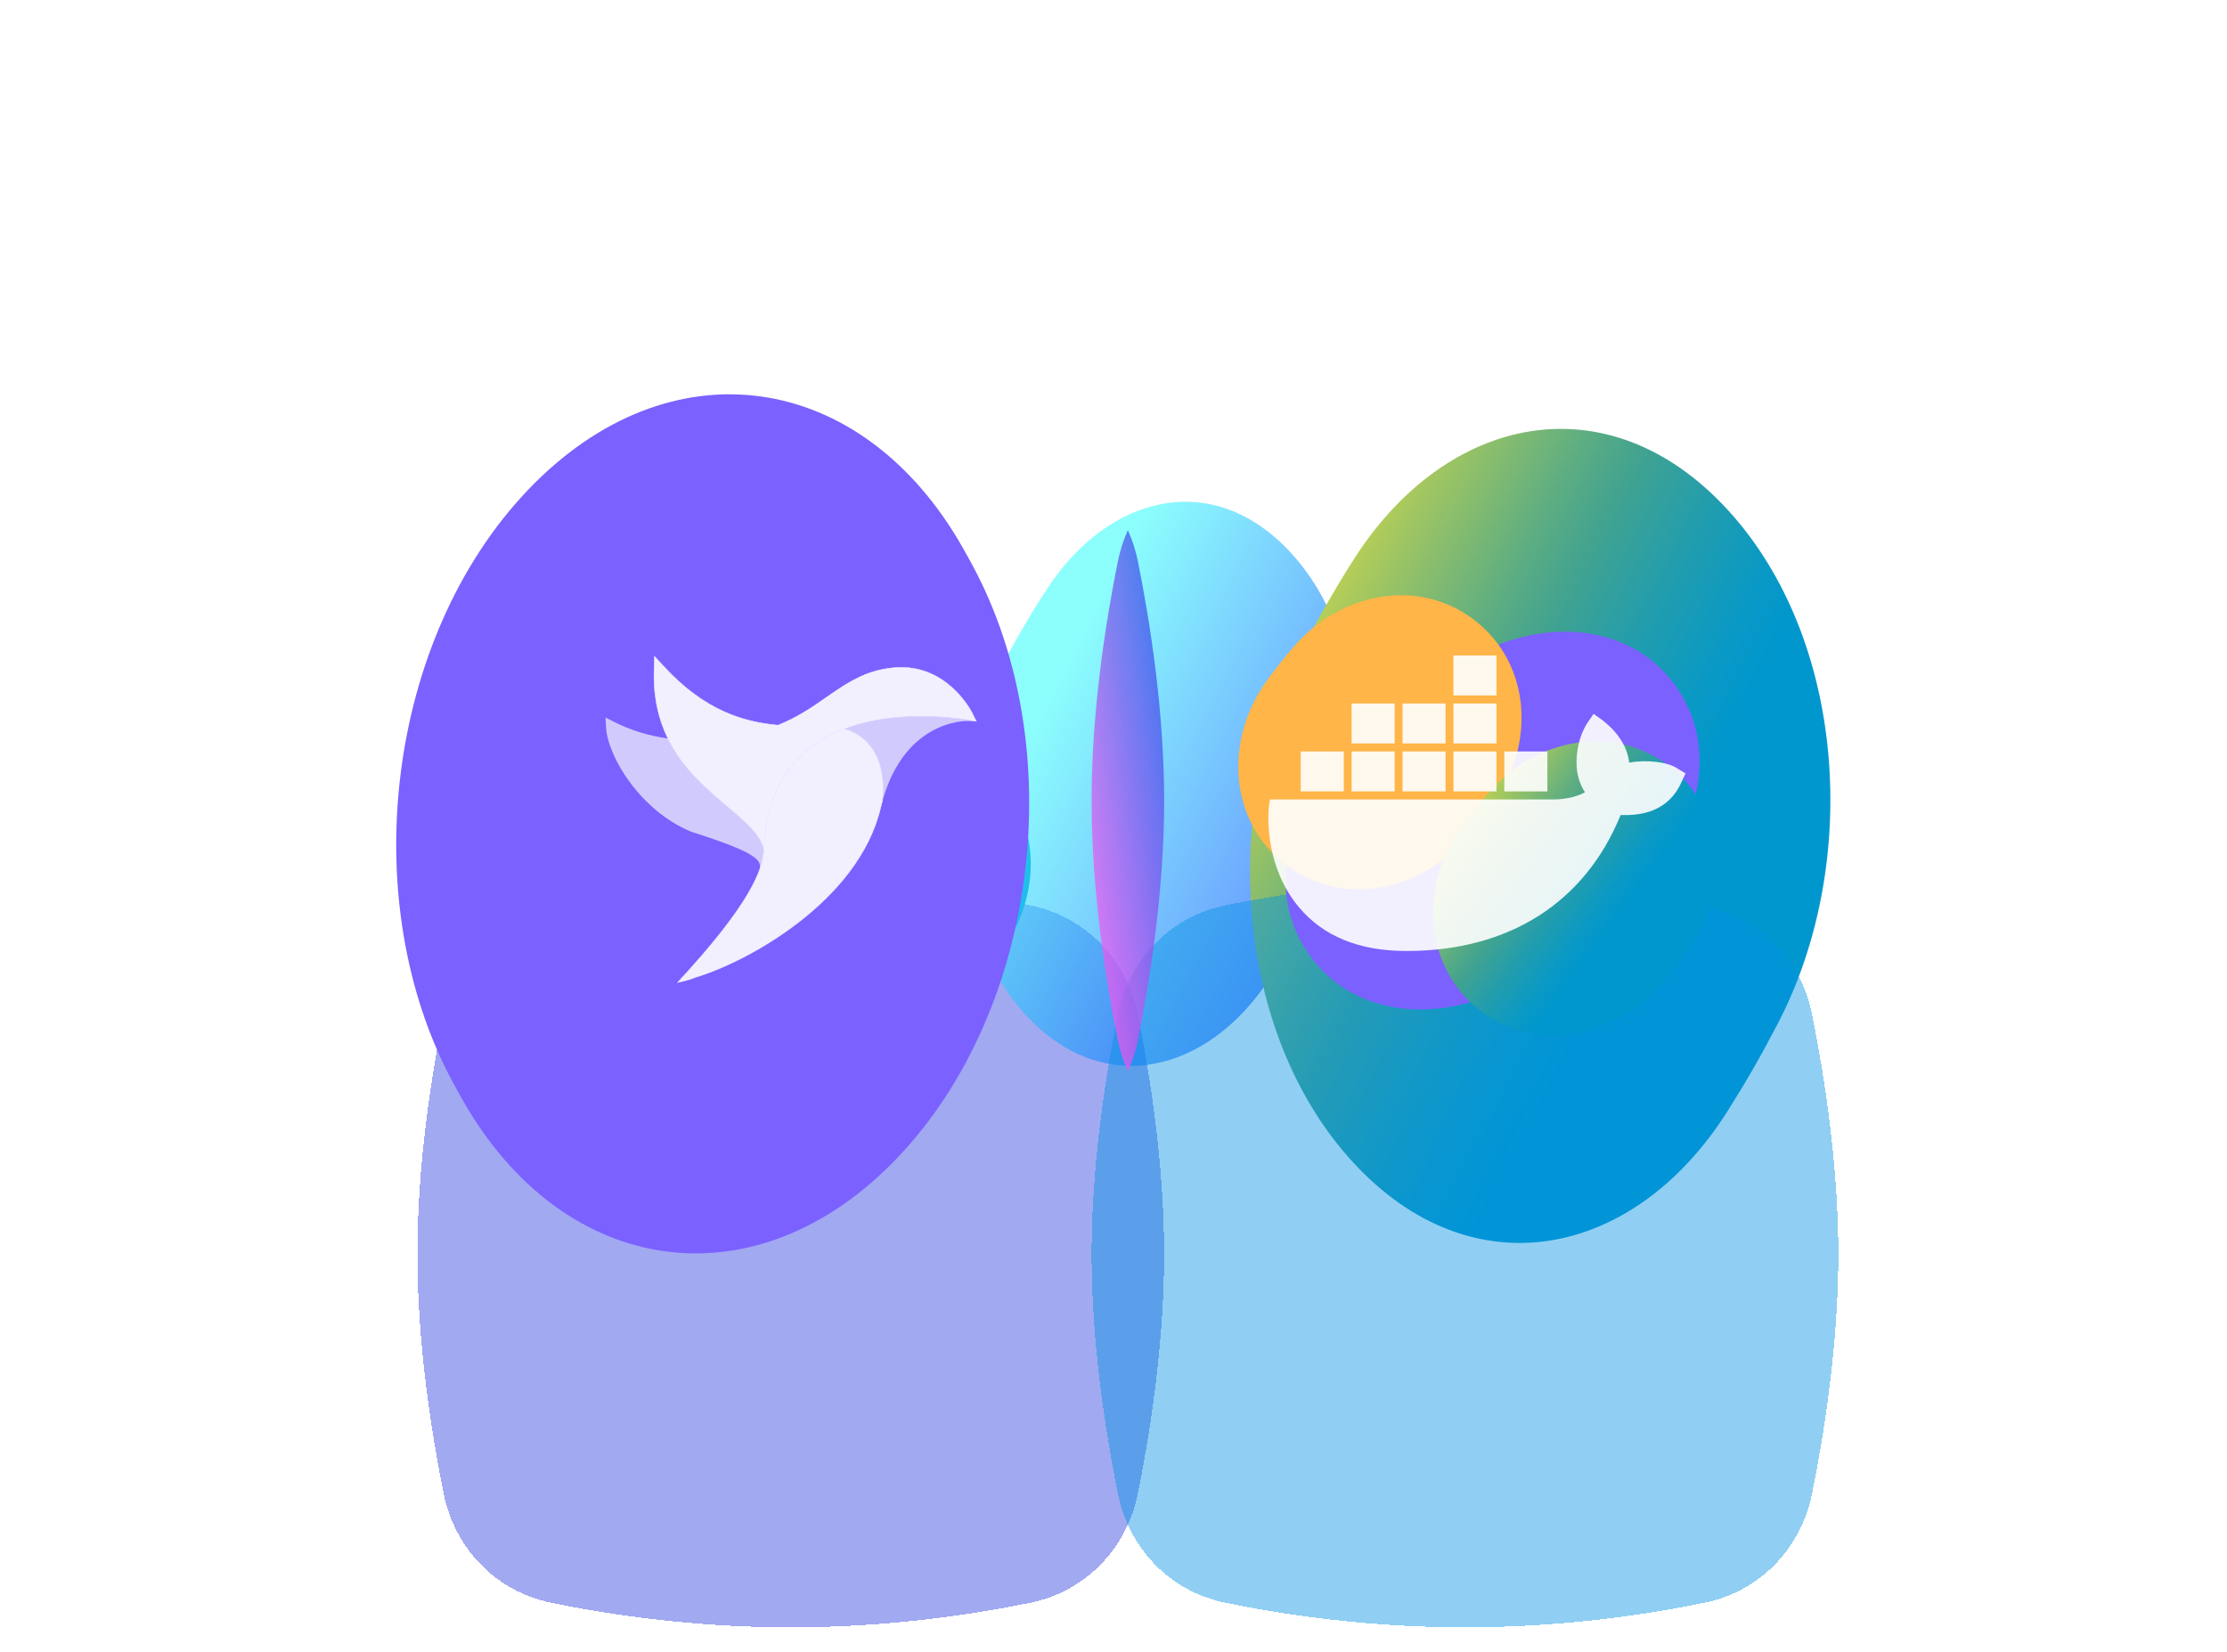 <svg width="310" height="230" viewBox="0 0 310 230" fill="none" xmlns="http://www.w3.org/2000/svg">
<g filter="url(#filter0_bdddddd_10296_129378)">
<path d="M61.753 78.163C63.291 70.506 69.03 64.534 76.68 62.958C84.851 61.275 96.588 59.525 110.075 59.525C123.561 59.525 135.298 61.275 143.469 62.958C151.119 64.534 156.859 70.506 158.396 78.163C160.143 86.866 162.05 99.183 162.05 111.5C162.05 123.817 160.143 136.134 158.396 144.837C156.859 152.494 151.119 158.466 143.469 160.042C135.298 161.725 123.561 163.475 110.075 163.475C96.588 163.475 84.851 161.725 76.68 160.042C69.03 158.466 63.291 152.494 61.753 144.837C60.006 136.134 58.1 123.817 58.1 111.5C58.1 99.183 60.006 86.866 61.753 78.163Z" fill="#2A3CDF" fill-opacity="0.44" shape-rendering="crispEdges"/>
</g>
<g style="mix-blend-mode:overlay">
<g filter="url(#filter1_df_10296_129378)">
<path d="M87.163 133.422C80.182 124.252 83.92 111.596 92.641 104.062C94.866 102.14 97.335 100.116 100.017 98.074C102.698 96.033 105.307 94.192 107.752 92.559C117.336 86.158 130.53 85.924 137.51 95.093C144.491 104.263 140.753 116.919 132.032 124.452C129.807 126.375 127.338 128.399 124.656 130.441C121.975 132.482 119.366 134.323 116.921 135.956C107.337 142.357 94.143 142.591 87.163 133.422Z" fill="#7B61FF"/>
</g>
<g filter="url(#filter2_df_10296_129378)">
<path d="M84.739 89.936C91.255 82.445 102.184 80.324 109.975 86.477C117.767 92.631 118.238 103.754 112.461 111.829C111.854 112.676 111.223 113.521 110.57 114.348C109.916 115.175 109.241 115.985 108.557 116.772C102.041 124.263 91.112 126.384 83.32 120.23C75.528 114.077 75.058 102.954 80.835 94.879C81.441 94.031 82.073 93.187 82.726 92.359C83.379 91.532 84.055 90.722 84.739 89.936Z" fill="#FFB547"/>
</g>
<g filter="url(#filter3_df_10296_129378)">
<path d="M111.857 110.275C118.373 102.784 129.302 100.663 137.094 106.817C144.885 112.97 145.356 124.093 139.579 132.168C138.973 133.015 138.341 133.86 137.688 134.687C137.034 135.515 136.359 136.325 135.675 137.111C129.159 144.602 118.23 146.723 110.438 140.57C102.646 134.416 102.176 123.293 107.953 115.218C108.559 114.371 109.191 113.526 109.844 112.699C110.498 111.871 111.173 111.061 111.857 110.275Z" fill="url(#paint0_linear_10296_129378)"/>
</g>
</g>
<g style="mix-blend-mode:hard-light">
<g opacity="0.6" filter="url(#filter4_df_10296_129378)">
<path d="M145.69 82.08C154.256 68.887 168.85 65.18 179.685 76.962C190.519 88.744 191.283 109.152 183.949 123.684C182.863 125.837 181.712 127.995 180.507 130.096C179.303 132.196 178.045 134.238 176.776 136.192C168.209 149.384 153.615 153.091 142.78 141.31C131.946 129.528 131.182 109.12 138.516 94.588C139.602 92.435 140.753 90.276 141.958 88.176C143.162 86.076 144.421 84.034 145.69 82.08Z" fill="url(#paint1_linear_10296_129378)"/>
</g>
<g filter="url(#filter5_df_10296_129378)">
<path d="M63.038 150.699C49.426 125.467 53.774 88.89 73.5 68.213C93.226 47.535 119.988 51.5 134.028 76.284C134.256 76.687 134.483 77.092 134.708 77.499C134.932 77.906 135.155 78.314 135.377 78.724C148.989 103.957 144.64 140.533 124.915 161.21C105.189 181.888 78.427 177.923 64.387 153.139C64.159 152.736 63.932 152.331 63.707 151.924C63.482 151.518 63.259 151.109 63.038 150.699Z" fill="#7B61FF"/>
</g>
<g filter="url(#filter6_df_10296_129378)">
<path d="M188.342 78.045C201.286 57.59 223.85 52.886 240.462 70.951C257.075 89.015 258.982 120.33 247.531 142.409C246.433 144.527 245.29 146.633 244.108 148.695C242.925 150.757 241.702 152.776 240.461 154.738C227.517 175.193 204.952 179.897 188.34 161.832C171.728 143.768 169.82 112.453 181.271 90.374C182.369 88.256 183.512 86.15 184.695 84.088C185.877 82.026 187.1 80.007 188.342 78.045Z" fill="url(#paint2_linear_10296_129378)"/>
</g>
</g>
<g style="mix-blend-mode:luminosity" opacity="0.9">
<path d="M108.299 100.968C103.532 100.543 98.097 98.979 92.386 92.774L91.103 91.38L91.047 93.272C90.932 97.14 91.71 100.245 92.972 102.829C93.591 102.918 94.217 102.99 94.851 103.037C94.883 103.039 94.915 103.042 94.947 103.044C94.912 103.042 94.878 103.039 94.843 103.036C94.209 102.99 93.584 102.917 92.964 102.828C93.248 103.408 93.56 103.955 93.888 104.485C95.938 107.798 98.763 110.193 101.27 112.303C104.065 114.656 105.925 116.351 106.315 118.262C106.73 108.48 111.716 103.708 117.491 101.494C114.799 100.846 112.544 100.514 110.712 100.576C112.545 100.513 114.802 100.845 117.497 101.494C125.885 98.276 135.909 100.432 135.909 100.432L135.336 99.282C135.195 99.001 131.804 92.393 124.582 92.954C124.025 92.997 123.471 93.073 122.936 93.178C119.771 93.803 117.452 95.416 114.999 97.124C113.031 98.492 110.995 99.9 108.335 100.956C108.323 100.96 108.311 100.964 108.299 100.968Z" fill="white"/>
<path d="M122.69 111.554L122.824 111.557C123.649 103.571 118.76 101.759 117.498 101.494C111.723 103.708 106.737 108.48 106.322 118.262C106.262 121.077 104.353 125.974 94.32 136.8C96.121 136.432 96.749 136.094 96.749 136.094C103.831 134.036 119.459 125.569 122.568 112.531C122.628 112.28 122.695 112.045 122.762 111.81L122.762 111.808C122.785 111.729 122.807 111.65 122.83 111.57L122.833 111.561L122.69 111.554Z" fill="white"/>
<path d="M108.299 100.968C103.532 100.543 98.097 98.979 92.386 92.774L91.103 91.38L91.047 93.272C90.932 97.14 91.71 100.245 92.972 102.829C93.591 102.918 94.217 102.99 94.851 103.037C94.883 103.039 94.915 103.042 94.947 103.044C94.912 103.042 94.878 103.039 94.843 103.036C94.209 102.99 93.584 102.917 92.964 102.828C93.248 103.408 93.56 103.955 93.888 104.485C95.938 107.798 98.763 110.193 101.27 112.303C104.065 114.656 105.925 116.351 106.315 118.262C106.73 108.48 111.716 103.708 117.491 101.494C114.799 100.846 112.544 100.514 110.712 100.576C112.545 100.513 114.802 100.845 117.497 101.494C125.885 98.276 135.909 100.432 135.909 100.432L135.336 99.282C135.195 99.001 131.804 92.393 124.582 92.954C124.025 92.997 123.471 93.073 122.936 93.178C119.771 93.803 117.452 95.416 114.999 97.124C113.031 98.492 110.995 99.9 108.335 100.956C108.323 100.96 108.311 100.964 108.299 100.968Z" stroke="white" stroke-width="0.063"/>
<path d="M122.69 111.554L122.824 111.557C123.649 103.571 118.76 101.759 117.498 101.494C111.723 103.708 106.737 108.48 106.322 118.262C106.262 121.077 104.353 125.974 94.32 136.8C96.121 136.432 96.749 136.094 96.749 136.094C103.831 134.036 119.459 125.569 122.568 112.531C122.628 112.28 122.695 112.045 122.762 111.81L122.762 111.808C122.785 111.729 122.807 111.65 122.83 111.57L122.833 111.561L122.69 111.554Z" stroke="white" stroke-width="0.063"/>
<g opacity="0.75">
<path d="M117.668 101.534C117.605 101.517 117.546 101.503 117.494 101.492C125.883 98.275 135.906 100.431 135.906 100.431L134.613 100.394C134.613 100.394 133.992 100.379 133.041 100.567C130.166 101.135 125.125 103.341 122.829 111.559L122.747 111.555L122.685 111.552L122.821 111.555C123.559 104.407 119.721 102.207 118.002 101.633C117.894 101.596 117.783 101.563 117.668 101.534Z" fill="#FAFBFC"/>
<path d="M101.277 112.303C104.072 114.656 105.932 116.351 106.322 118.262C106.299 118.795 106.281 119.332 106.286 119.894C106.101 120.737 105.491 121.694 105.722 121.103C105.902 120.63 105.749 120.282 105.658 120.095C105.057 118.851 101.494 117.498 96.275 115.828C89.224 112.973 84.582 105.406 84.359 101.239L84.287 99.905L85.479 100.511C87.757 101.67 90.292 102.444 92.971 102.828C93.254 103.408 93.567 103.955 93.895 104.485C95.945 107.798 98.77 110.193 101.277 112.303Z" fill="#FAFBFC"/>
</g>
</g>
<g filter="url(#filter7_bdddddd_10296_129378)">
<path d="M155.603 78.163C157.14 70.506 162.88 64.534 170.53 62.958C178.701 61.275 190.437 59.525 203.924 59.525C217.411 59.525 229.148 61.275 237.319 62.958C244.968 64.534 250.708 70.506 252.246 78.163C253.993 86.866 255.899 99.183 255.899 111.5C255.899 123.817 253.993 136.134 252.246 144.837C250.708 152.494 244.968 158.466 237.319 160.042C229.148 161.725 217.411 163.475 203.924 163.475C190.437 163.475 178.701 161.725 170.53 160.042C162.88 158.466 157.14 152.494 155.603 144.837C153.855 136.134 151.949 123.817 151.949 111.5C151.949 99.183 153.855 86.866 155.603 78.163Z" fill="#0391E4" fill-opacity="0.44" shape-rendering="crispEdges"/>
</g>
<g style="mix-blend-mode:hard-light" opacity="0.7" filter="url(#filter8_f_10296_129378)">
<path d="M157 73.819C157.62 75.187 158.091 76.642 158.397 78.163C160.144 86.867 162.051 99.185 162.051 111.502C162.051 123.82 160.144 136.138 158.397 144.841C158.091 146.363 157.62 147.818 157 149.185C156.381 147.818 155.909 146.363 155.604 144.841C153.857 136.138 151.95 123.82 151.95 111.502C151.95 99.185 153.857 86.867 155.604 78.163C155.909 76.642 156.381 75.187 157 73.819Z" fill="url(#paint3_linear_10296_129378)"/>
</g>
<g style="mix-blend-mode:overlay">
<g filter="url(#filter9_df_10296_129378)">
<path d="M182.599 133.422C175.619 124.252 179.357 111.596 188.077 104.062C190.303 102.14 192.772 100.116 195.453 98.074C198.135 96.033 200.744 94.192 203.189 92.559C212.772 86.158 225.966 85.924 232.947 95.093C239.927 104.263 236.189 116.919 227.469 124.452C225.243 126.375 222.774 128.399 220.093 130.441C217.411 132.482 214.802 134.323 212.357 135.956C202.774 142.357 189.58 142.591 182.599 133.422Z" fill="#7B61FF"/>
</g>
<g filter="url(#filter10_df_10296_129378)">
<path d="M180.175 89.936C186.691 82.445 197.62 80.324 205.412 86.477C213.204 92.631 213.674 103.754 207.897 111.829C207.291 112.676 206.659 113.521 206.006 114.348C205.353 115.175 204.677 115.985 203.994 116.772C197.477 124.263 186.548 126.384 178.757 120.23C170.965 114.077 170.494 102.954 176.271 94.879C176.878 94.031 177.509 93.187 178.162 92.359C178.816 91.532 179.491 90.722 180.175 89.936Z" fill="#FFB547"/>
</g>
<g filter="url(#filter11_df_10296_129378)">
<path d="M207.294 110.275C213.81 102.784 224.739 100.663 232.531 106.817C240.323 112.97 240.793 124.093 235.016 132.168C234.41 133.015 233.779 133.86 233.125 134.687C232.472 135.515 231.797 136.325 231.113 137.111C224.597 144.602 213.668 146.723 205.876 140.57C198.084 134.416 197.614 123.293 203.39 115.218C203.997 114.371 204.628 113.526 205.282 112.699C205.935 111.871 206.61 111.061 207.294 110.275Z" fill="url(#paint4_linear_10296_129378)"/>
</g>
</g>
<g style="mix-blend-mode:luminosity" opacity="0.9">
<path d="M233.437 106.968C232.129 106.077 229.131 105.743 226.788 106.188C226.515 103.961 225.262 102.013 223.082 100.287L221.828 99.396L220.956 100.676C219.866 102.347 219.321 104.685 219.485 106.912C219.539 107.692 219.812 109.084 220.629 110.309C219.866 110.754 218.286 111.311 216.215 111.311H176.811L176.702 111.756C176.32 113.983 176.32 120.943 180.789 126.288C184.168 130.352 189.182 132.412 195.777 132.412C210.056 132.412 220.629 125.675 225.589 113.482C227.551 113.538 231.747 113.482 233.873 109.306C233.927 109.195 234.036 108.972 234.418 108.137L234.636 107.692L233.437 106.968ZM208.312 91.267H202.317V96.835H208.312V91.267ZM208.312 97.948H202.317V103.516H208.312V97.948ZM201.227 97.948H195.232V103.516H201.227V97.948ZM194.142 97.948H188.147V103.516H194.142V97.948ZM187.057 104.629H181.062V110.197H187.057V104.629ZM194.142 104.629H188.147V110.197H194.142V104.629ZM201.227 104.629H195.232V110.197H201.227V104.629ZM208.312 104.629H202.317V110.197H208.312V104.629ZM215.397 104.629H209.402V110.197H215.397V104.629Z" fill="white"/>
</g>
<defs>
<filter id="filter0_bdddddd_10296_129378" x="50.45" y="51.875" width="119.25" height="147.937" filterUnits="userSpaceOnUse" color-interpolation-filters="sRGB">
<feFlood flood-opacity="0" result="BackgroundImageFix"/>
<feGaussianBlur in="BackgroundImageFix" stdDeviation="3.825"/>
<feComposite in2="SourceAlpha" operator="in" result="effect1_backgroundBlur_10296_129378"/>
<feColorMatrix in="SourceAlpha" type="matrix" values="0 0 0 0 0 0 0 0 0 0 0 0 0 0 0 0 0 0 127 0" result="hardAlpha"/>
<feOffset/>
<feComposite in2="hardAlpha" operator="out"/>
<feColorMatrix type="matrix" values="0 0 0 0 0.29 0 0 0 0 0.345 0 0 0 0 0.918 0 0 0 0.36 0"/>
<feBlend mode="normal" in2="effect1_backgroundBlur_10296_129378" result="effect2_dropShadow_10296_129378"/>
<feColorMatrix in="SourceAlpha" type="matrix" values="0 0 0 0 0 0 0 0 0 0 0 0 0 0 0 0 0 0 127 0" result="hardAlpha"/>
<feOffset dy="1.912"/>
<feGaussianBlur stdDeviation="0.956"/>
<feComposite in2="hardAlpha" operator="out"/>
<feColorMatrix type="matrix" values="0 0 0 0 0.29 0 0 0 0 0.345 0 0 0 0 0.918 0 0 0 0.36 0"/>
<feBlend mode="normal" in2="effect2_dropShadow_10296_129378" result="effect3_dropShadow_10296_129378"/>
<feColorMatrix in="SourceAlpha" type="matrix" values="0 0 0 0 0 0 0 0 0 0 0 0 0 0 0 0 0 0 127 0" result="hardAlpha"/>
<feOffset dy="3.825"/>
<feGaussianBlur stdDeviation="1.912"/>
<feComposite in2="hardAlpha" operator="out"/>
<feColorMatrix type="matrix" values="0 0 0 0 0.29 0 0 0 0 0.345 0 0 0 0 0.918 0 0 0 0.31 0"/>
<feBlend mode="normal" in2="effect3_dropShadow_10296_129378" result="effect4_dropShadow_10296_129378"/>
<feColorMatrix in="SourceAlpha" type="matrix" values="0 0 0 0 0 0 0 0 0 0 0 0 0 0 0 0 0 0 127 0" result="hardAlpha"/>
<feOffset dy="9.562"/>
<feGaussianBlur stdDeviation="2.869"/>
<feComposite in2="hardAlpha" operator="out"/>
<feColorMatrix type="matrix" values="0 0 0 0 0.29 0 0 0 0 0.345 0 0 0 0 0.918 0 0 0 0.18 0"/>
<feBlend mode="normal" in2="effect4_dropShadow_10296_129378" result="effect5_dropShadow_10296_129378"/>
<feColorMatrix in="SourceAlpha" type="matrix" values="0 0 0 0 0 0 0 0 0 0 0 0 0 0 0 0 0 0 127 0" result="hardAlpha"/>
<feOffset dy="19.125"/>
<feGaussianBlur stdDeviation="3.825"/>
<feComposite in2="hardAlpha" operator="out"/>
<feColorMatrix type="matrix" values="0 0 0 0 0.29 0 0 0 0 0.345 0 0 0 0 0.918 0 0 0 0.05 0"/>
<feBlend mode="normal" in2="effect5_dropShadow_10296_129378" result="effect6_dropShadow_10296_129378"/>
<feColorMatrix in="SourceAlpha" type="matrix" values="0 0 0 0 0 0 0 0 0 0 0 0 0 0 0 0 0 0 127 0" result="hardAlpha"/>
<feOffset dy="28.687"/>
<feGaussianBlur stdDeviation="3.825"/>
<feComposite in2="hardAlpha" operator="out"/>
<feColorMatrix type="matrix" values="0 0 0 0 0.29 0 0 0 0 0.345 0 0 0 0 0.918 0 0 0 0.01 0"/>
<feBlend mode="normal" in2="effect6_dropShadow_10296_129378" result="effect7_dropShadow_10296_129378"/>
<feBlend mode="normal" in="SourceGraphic" in2="effect7_dropShadow_10296_129378" result="shape"/>
</filter>
<filter id="filter1_df_10296_129378" x="29.002" y="33.434" width="166.669" height="161.647" filterUnits="userSpaceOnUse" color-interpolation-filters="sRGB">
<feFlood flood-opacity="0" result="BackgroundImageFix"/>
<feColorMatrix in="SourceAlpha" type="matrix" values="0 0 0 0 0 0 0 0 0 0 0 0 0 0 0 0 0 0 127 0" result="hardAlpha"/>
<feOffset/>
<feGaussianBlur stdDeviation="27.261"/>
<feComposite in2="hardAlpha" operator="out"/>
<feColorMatrix type="matrix" values="0 0 0 0 0.482 0 0 0 0 0.38 0 0 0 0 1 0 0 0 1 0"/>
<feBlend mode="normal" in2="BackgroundImageFix" result="effect1_dropShadow_10296_129378"/>
<feBlend mode="normal" in="SourceGraphic" in2="effect1_dropShadow_10296_129378" result="shape"/>
<feGaussianBlur stdDeviation="6.814" result="effect2_foregroundBlur_10296_129378"/>
</filter>
<filter id="filter2_df_10296_129378" x="22.407" y="28.358" width="148.481" height="149.993" filterUnits="userSpaceOnUse" color-interpolation-filters="sRGB">
<feFlood flood-opacity="0" result="BackgroundImageFix"/>
<feColorMatrix in="SourceAlpha" type="matrix" values="0 0 0 0 0 0 0 0 0 0 0 0 0 0 0 0 0 0 127 0" result="hardAlpha"/>
<feOffset/>
<feGaussianBlur stdDeviation="27.261"/>
<feComposite in2="hardAlpha" operator="out"/>
<feColorMatrix type="matrix" values="0 0 0 0 0.482 0 0 0 0 0.38 0 0 0 0 1 0 0 0 1 0"/>
<feBlend mode="normal" in2="BackgroundImageFix" result="effect1_dropShadow_10296_129378"/>
<feBlend mode="normal" in="SourceGraphic" in2="effect1_dropShadow_10296_129378" result="shape"/>
<feGaussianBlur stdDeviation="15.853" result="effect2_foregroundBlur_10296_129378"/>
</filter>
<filter id="filter3_df_10296_129378" x="49.526" y="48.697" width="148.481" height="149.993" filterUnits="userSpaceOnUse" color-interpolation-filters="sRGB">
<feFlood flood-opacity="0" result="BackgroundImageFix"/>
<feColorMatrix in="SourceAlpha" type="matrix" values="0 0 0 0 0 0 0 0 0 0 0 0 0 0 0 0 0 0 127 0" result="hardAlpha"/>
<feOffset/>
<feGaussianBlur stdDeviation="27.261"/>
<feComposite in2="hardAlpha" operator="out"/>
<feColorMatrix type="matrix" values="0 0 0 0 0.482 0 0 0 0 0.38 0 0 0 0 1 0 0 0 1 0"/>
<feBlend mode="normal" in2="BackgroundImageFix" result="effect1_dropShadow_10296_129378"/>
<feBlend mode="normal" in="SourceGraphic" in2="effect1_dropShadow_10296_129378" result="shape"/>
<feGaussianBlur stdDeviation="15.853" result="effect2_foregroundBlur_10296_129378"/>
</filter>
<filter id="filter4_df_10296_129378" x="79.183" y="15.346" width="164.1" height="187.58" filterUnits="userSpaceOnUse" color-interpolation-filters="sRGB">
<feFlood flood-opacity="0" result="BackgroundImageFix"/>
<feColorMatrix in="SourceAlpha" type="matrix" values="0 0 0 0 0 0 0 0 0 0 0 0 0 0 0 0 0 0 127 0" result="hardAlpha"/>
<feOffset/>
<feGaussianBlur stdDeviation="27.261"/>
<feComposite in2="hardAlpha" operator="out"/>
<feColorMatrix type="matrix" values="0 0 0 0 0.482 0 0 0 0 0.38 0 0 0 0 1 0 0 0 1 0"/>
<feBlend mode="normal" in2="BackgroundImageFix" result="effect1_dropShadow_10296_129378"/>
<feBlend mode="normal" in="SourceGraphic" in2="effect1_dropShadow_10296_129378" result="shape"/>
<feGaussianBlur stdDeviation="15.853" result="effect2_foregroundBlur_10296_129378"/>
</filter>
<filter id="filter5_df_10296_129378" x="0.633" y="0.381" width="197.149" height="228.66" filterUnits="userSpaceOnUse" color-interpolation-filters="sRGB">
<feFlood flood-opacity="0" result="BackgroundImageFix"/>
<feColorMatrix in="SourceAlpha" type="matrix" values="0 0 0 0 0 0 0 0 0 0 0 0 0 0 0 0 0 0 127 0" result="hardAlpha"/>
<feOffset/>
<feGaussianBlur stdDeviation="27.261"/>
<feComposite in2="hardAlpha" operator="out"/>
<feColorMatrix type="matrix" values="0 0 0 0 0.482 0 0 0 0 0.38 0 0 0 0 1 0 0 0 1 0"/>
<feBlend mode="normal" in2="BackgroundImageFix" result="effect1_dropShadow_10296_129378"/>
<feBlend mode="normal" in="SourceGraphic" in2="effect1_dropShadow_10296_129378" result="shape"/>
<feGaussianBlur stdDeviation="6.814" result="effect2_foregroundBlur_10296_129378"/>
</filter>
<filter id="filter6_df_10296_129378" x="119.49" y="5.196" width="189.821" height="222.391" filterUnits="userSpaceOnUse" color-interpolation-filters="sRGB">
<feFlood flood-opacity="0" result="BackgroundImageFix"/>
<feColorMatrix in="SourceAlpha" type="matrix" values="0 0 0 0 0 0 0 0 0 0 0 0 0 0 0 0 0 0 127 0" result="hardAlpha"/>
<feOffset/>
<feGaussianBlur stdDeviation="27.261"/>
<feComposite in2="hardAlpha" operator="out"/>
<feColorMatrix type="matrix" values="0 0 0 0 0.482 0 0 0 0 0.38 0 0 0 0 1 0 0 0 1 0"/>
<feBlend mode="normal" in2="BackgroundImageFix" result="effect1_dropShadow_10296_129378"/>
<feBlend mode="normal" in="SourceGraphic" in2="effect1_dropShadow_10296_129378" result="shape"/>
<feGaussianBlur stdDeviation="15.853" result="effect2_foregroundBlur_10296_129378"/>
</filter>
<filter id="filter7_bdddddd_10296_129378" x="141.949" y="49.525" width="123.95" height="150.287" filterUnits="userSpaceOnUse" color-interpolation-filters="sRGB">
<feFlood flood-opacity="0" result="BackgroundImageFix"/>
<feGaussianBlur in="BackgroundImageFix" stdDeviation="5"/>
<feComposite in2="SourceAlpha" operator="in" result="effect1_backgroundBlur_10296_129378"/>
<feColorMatrix in="SourceAlpha" type="matrix" values="0 0 0 0 0 0 0 0 0 0 0 0 0 0 0 0 0 0 127 0" result="hardAlpha"/>
<feOffset/>
<feComposite in2="hardAlpha" operator="out"/>
<feColorMatrix type="matrix" values="0 0 0 0 0.012 0 0 0 0 0.569 0 0 0 0 0.894 0 0 0 0.36 0"/>
<feBlend mode="normal" in2="effect1_backgroundBlur_10296_129378" result="effect2_dropShadow_10296_129378"/>
<feColorMatrix in="SourceAlpha" type="matrix" values="0 0 0 0 0 0 0 0 0 0 0 0 0 0 0 0 0 0 127 0" result="hardAlpha"/>
<feOffset dy="1.912"/>
<feGaussianBlur stdDeviation="0.956"/>
<feComposite in2="hardAlpha" operator="out"/>
<feColorMatrix type="matrix" values="0 0 0 0 0.012 0 0 0 0 0.569 0 0 0 0 0.894 0 0 0 0.36 0"/>
<feBlend mode="normal" in2="effect2_dropShadow_10296_129378" result="effect3_dropShadow_10296_129378"/>
<feColorMatrix in="SourceAlpha" type="matrix" values="0 0 0 0 0 0 0 0 0 0 0 0 0 0 0 0 0 0 127 0" result="hardAlpha"/>
<feOffset dy="3.825"/>
<feGaussianBlur stdDeviation="1.912"/>
<feComposite in2="hardAlpha" operator="out"/>
<feColorMatrix type="matrix" values="0 0 0 0 0.012 0 0 0 0 0.569 0 0 0 0 0.894 0 0 0 0.31 0"/>
<feBlend mode="normal" in2="effect3_dropShadow_10296_129378" result="effect4_dropShadow_10296_129378"/>
<feColorMatrix in="SourceAlpha" type="matrix" values="0 0 0 0 0 0 0 0 0 0 0 0 0 0 0 0 0 0 127 0" result="hardAlpha"/>
<feOffset dy="9.562"/>
<feGaussianBlur stdDeviation="2.869"/>
<feComposite in2="hardAlpha" operator="out"/>
<feColorMatrix type="matrix" values="0 0 0 0 0.012 0 0 0 0 0.569 0 0 0 0 0.894 0 0 0 0.18 0"/>
<feBlend mode="normal" in2="effect4_dropShadow_10296_129378" result="effect5_dropShadow_10296_129378"/>
<feColorMatrix in="SourceAlpha" type="matrix" values="0 0 0 0 0 0 0 0 0 0 0 0 0 0 0 0 0 0 127 0" result="hardAlpha"/>
<feOffset dy="19.125"/>
<feGaussianBlur stdDeviation="3.825"/>
<feComposite in2="hardAlpha" operator="out"/>
<feColorMatrix type="matrix" values="0 0 0 0 0.012 0 0 0 0 0.569 0 0 0 0 0.894 0 0 0 0.05 0"/>
<feBlend mode="normal" in2="effect5_dropShadow_10296_129378" result="effect6_dropShadow_10296_129378"/>
<feColorMatrix in="SourceAlpha" type="matrix" values="0 0 0 0 0 0 0 0 0 0 0 0 0 0 0 0 0 0 127 0" result="hardAlpha"/>
<feOffset dy="28.687"/>
<feGaussianBlur stdDeviation="3.825"/>
<feComposite in2="hardAlpha" operator="out"/>
<feColorMatrix type="matrix" values="0 0 0 0 0.012 0 0 0 0 0.569 0 0 0 0 0.894 0 0 0 0.01 0"/>
<feBlend mode="normal" in2="effect6_dropShadow_10296_129378" result="effect7_dropShadow_10296_129378"/>
<feBlend mode="normal" in="SourceGraphic" in2="effect7_dropShadow_10296_129378" result="shape"/>
</filter>
<filter id="filter8_f_10296_129378" x="137.95" y="59.819" width="38.101" height="103.366" filterUnits="userSpaceOnUse" color-interpolation-filters="sRGB">
<feFlood flood-opacity="0" result="BackgroundImageFix"/>
<feBlend mode="normal" in="SourceGraphic" in2="BackgroundImageFix" result="shape"/>
<feGaussianBlur stdDeviation="7" result="effect1_foregroundBlur_10296_129378"/>
</filter>
<filter id="filter9_df_10296_129378" x="124.439" y="33.434" width="166.669" height="161.647" filterUnits="userSpaceOnUse" color-interpolation-filters="sRGB">
<feFlood flood-opacity="0" result="BackgroundImageFix"/>
<feColorMatrix in="SourceAlpha" type="matrix" values="0 0 0 0 0 0 0 0 0 0 0 0 0 0 0 0 0 0 127 0" result="hardAlpha"/>
<feOffset/>
<feGaussianBlur stdDeviation="27.261"/>
<feComposite in2="hardAlpha" operator="out"/>
<feColorMatrix type="matrix" values="0 0 0 0 0.482 0 0 0 0 0.38 0 0 0 0 1 0 0 0 1 0"/>
<feBlend mode="normal" in2="BackgroundImageFix" result="effect1_dropShadow_10296_129378"/>
<feBlend mode="normal" in="SourceGraphic" in2="effect1_dropShadow_10296_129378" result="shape"/>
<feGaussianBlur stdDeviation="6.814" result="effect2_foregroundBlur_10296_129378"/>
</filter>
<filter id="filter10_df_10296_129378" x="117.844" y="28.358" width="148.481" height="149.993" filterUnits="userSpaceOnUse" color-interpolation-filters="sRGB">
<feFlood flood-opacity="0" result="BackgroundImageFix"/>
<feColorMatrix in="SourceAlpha" type="matrix" values="0 0 0 0 0 0 0 0 0 0 0 0 0 0 0 0 0 0 127 0" result="hardAlpha"/>
<feOffset/>
<feGaussianBlur stdDeviation="27.261"/>
<feComposite in2="hardAlpha" operator="out"/>
<feColorMatrix type="matrix" values="0 0 0 0 0.482 0 0 0 0 0.38 0 0 0 0 1 0 0 0 1 0"/>
<feBlend mode="normal" in2="BackgroundImageFix" result="effect1_dropShadow_10296_129378"/>
<feBlend mode="normal" in="SourceGraphic" in2="effect1_dropShadow_10296_129378" result="shape"/>
<feGaussianBlur stdDeviation="15.853" result="effect2_foregroundBlur_10296_129378"/>
</filter>
<filter id="filter11_df_10296_129378" x="144.963" y="48.697" width="148.481" height="149.993" filterUnits="userSpaceOnUse" color-interpolation-filters="sRGB">
<feFlood flood-opacity="0" result="BackgroundImageFix"/>
<feColorMatrix in="SourceAlpha" type="matrix" values="0 0 0 0 0 0 0 0 0 0 0 0 0 0 0 0 0 0 127 0" result="hardAlpha"/>
<feOffset/>
<feGaussianBlur stdDeviation="27.261"/>
<feComposite in2="hardAlpha" operator="out"/>
<feColorMatrix type="matrix" values="0 0 0 0 0.482 0 0 0 0 0.38 0 0 0 0 1 0 0 0 1 0"/>
<feBlend mode="normal" in2="BackgroundImageFix" result="effect1_dropShadow_10296_129378"/>
<feBlend mode="normal" in="SourceGraphic" in2="effect1_dropShadow_10296_129378" result="shape"/>
<feGaussianBlur stdDeviation="15.853" result="effect2_foregroundBlur_10296_129378"/>
</filter>
<linearGradient id="paint0_linear_10296_129378" x1="140.473" y1="132.239" x2="110.548" y2="110.408" gradientUnits="userSpaceOnUse">
<stop offset="0.299" stop-color="#0097CE"/>
<stop offset="0.379" stop-color="#0999C5"/>
<stop offset="0.512" stop-color="#229DAD"/>
<stop offset="0.647" stop-color="#42A38F"/>
<stop offset="0.735" stop-color="#5DAD82"/>
<stop offset="0.924" stop-color="#A1C661"/>
<stop offset="1" stop-color="#BED153"/>
</linearGradient>
<linearGradient id="paint1_linear_10296_129378" x1="135.577" y1="116.614" x2="176.207" y2="137.578" gradientUnits="userSpaceOnUse">
<stop stop-color="#3FFFFC"/>
<stop offset="1" stop-color="#014FFF"/>
</linearGradient>
<linearGradient id="paint2_linear_10296_129378" x1="249.647" y1="142.204" x2="173.212" y2="102.003" gradientUnits="userSpaceOnUse">
<stop offset="0.299" stop-color="#0097CE"/>
<stop offset="0.379" stop-color="#0999C5"/>
<stop offset="0.512" stop-color="#229DAD"/>
<stop offset="0.647" stop-color="#42A38F"/>
<stop offset="0.735" stop-color="#5DAD82"/>
<stop offset="0.924" stop-color="#A1C661"/>
<stop offset="1" stop-color="#BED153"/>
</linearGradient>
<linearGradient id="paint3_linear_10296_129378" x1="153.393" y1="137.01" x2="172.902" y2="133.532" gradientUnits="userSpaceOnUse">
<stop stop-color="#FF55F0"/>
<stop offset="1" stop-color="#0049E9"/>
</linearGradient>
<linearGradient id="paint4_linear_10296_129378" x1="235.91" y1="132.239" x2="205.985" y2="110.408" gradientUnits="userSpaceOnUse">
<stop offset="0.299" stop-color="#0097CE"/>
<stop offset="0.379" stop-color="#0999C5"/>
<stop offset="0.512" stop-color="#229DAD"/>
<stop offset="0.647" stop-color="#42A38F"/>
<stop offset="0.735" stop-color="#5DAD82"/>
<stop offset="0.924" stop-color="#A1C661"/>
<stop offset="1" stop-color="#BED153"/>
</linearGradient>
</defs>
</svg>
